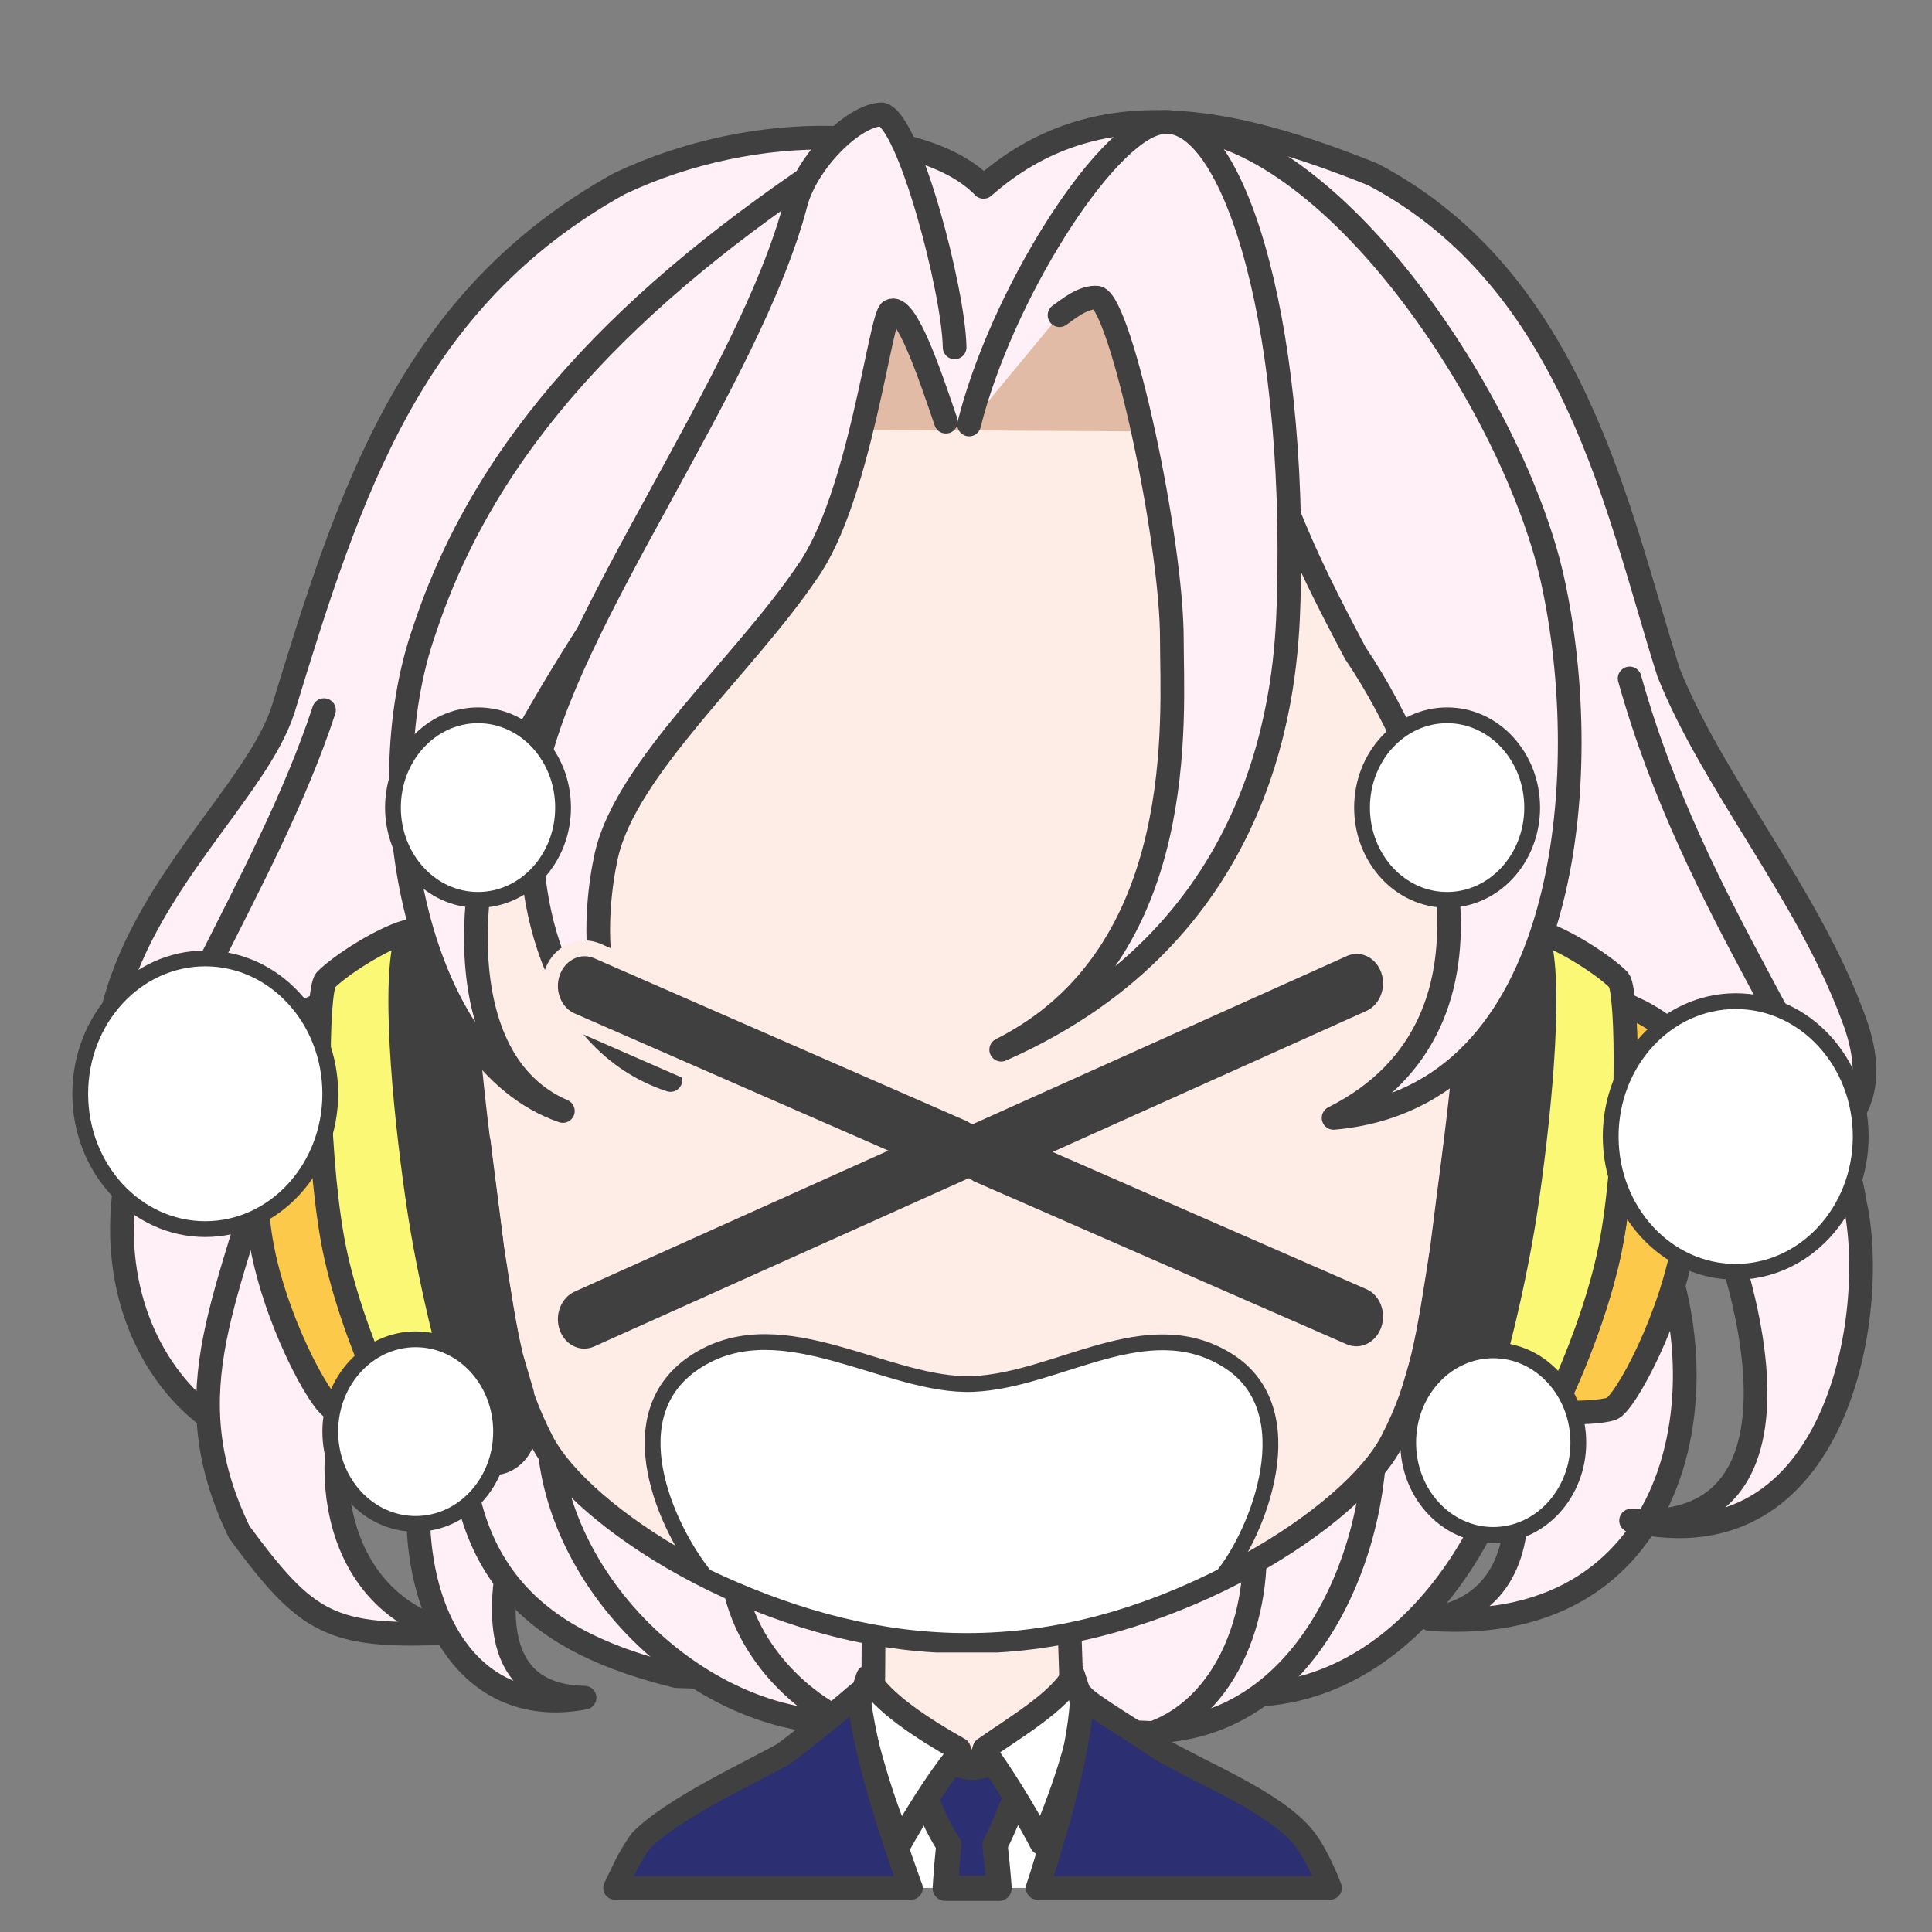 <svg width="2805" height="2805" xmlns="http://www.w3.org/2000/svg" xmlns:xlink="http://www.w3.org/1999/xlink" xml:space="preserve" overflow="hidden"><rect width="100%" height="100%" fill="#808080" stroke="none"/><g transform="translate(-10241 -936)"><path d="M10480.2 2662.57C10436.5 2587.2 10386.6 2545.17 10403.3 2409.47 10446 2221.64 10613.5 2084.57 10651.9 1966.54 10749.1 1648.49 10837.8 1370.61 11140.1 1202.72 11341.8 1106.94 11583.7 1119.02 11669 1207.24 11834.1 1061.63 12033 1108.47 12234.1 1189.16 12527.4 1343.5 12590.2 1681.83 12663.5 1912.31 12727 2071.68 12864.6 2233.17 12930.2 2409.47 12973.1 2518.37 12929.4 2565.95 12894 2590.25L12636.4 2762" stroke="#404040" stroke-width="34.375" stroke-linecap="round" stroke-linejoin="round" stroke-miterlimit="10" fill="#FFEFF6" fill-rule="evenodd"/><path d="M10711.4 1967C10627.5 2222.91 10439.9 2476.71 10421.6 2664.95 10402.5 2813.7 10461.8 2934.96 10548.5 2997 10643 2824.98 10735.3 2665.65 10870 2506.32" stroke="#404040" stroke-width="34.375" stroke-linecap="round" stroke-linejoin="round" stroke-miterlimit="10" fill="#FFEFF6" fill-rule="evenodd"/><path d="M10641.2 2564C10577.1 2819.92 10487.6 2951.05 10588.4 3160.44 10687 3293.69 10720.1 3314.84 10897 3306.38 10722.2 3261.26 10701.8 3061.74 10755.4 2936.25" stroke="#404040" stroke-width="34.375" stroke-linecap="round" stroke-linejoin="round" stroke-miterlimit="10" fill="#FFEFF6" fill-rule="evenodd"/><path d="M10874.1 2965.14C10800.2 3201.31 10886.8 3439.6 11089.7 3400.83 10893.1 3397.3 10977.7 3129.4 11096 2889" stroke="#404040" stroke-width="34.375" stroke-linecap="round" stroke-linejoin="round" stroke-miterlimit="10" fill="#FFEFF6" fill-rule="evenodd"/><path d="M10912.3 2930C10884.8 3228.65 11032.9 3322.34 11223.2 3369.53L12058.6 3397C12301.8 3389.96 12441.4 3116.66 12452 2957.47" stroke="#404040" stroke-width="34.375" stroke-linecap="round" stroke-linejoin="round" stroke-miterlimit="10" fill="#FFEFF6" fill-rule="evenodd"/><path d="M12346.6 2931.58C12431.2 2937.21 12524.2 3257.73 12317 3286.61 12692 3314.08 12751.9 2927.35 12630 2697" stroke="#404040" stroke-width="34.375" stroke-linecap="round" stroke-linejoin="round" stroke-miterlimit="10" fill="#FFEFF6" fill-rule="evenodd"/><path d="M12607 1921C12703.3 2265.81 12905.2 2492.15 12934 2682.54 12969.2 2840.48 12909.4 3212.09 12609.1 3143.69 12871.4 3162.73 12815.2 2824.27 12649.2 2509.08" stroke="#404040" stroke-width="34.375" stroke-linecap="round" stroke-linejoin="round" stroke-miterlimit="10" fill="#FFEFF6" fill-rule="evenodd"/><path d="M11047.3 2921C10985.9 3166.51 11210.1 3416.25 11434.3 3435.3L11939.9 3448C12176.1 3421.19 12260 3115.01 12231.8 2961.21" stroke="#404040" stroke-width="34.375" stroke-linecap="round" stroke-linejoin="round" stroke-miterlimit="10" fill="#FFEFF6" fill-rule="evenodd"/><path d="M11309.7 3139.03C11275.8 3279.3 11377.4 3392.08 11462.1 3432.97L11915 3452C12032.1 3409 12081.5 3256.04 12056.8 3120" stroke="#404040" stroke-width="34.375" stroke-linecap="round" stroke-linejoin="round" stroke-miterlimit="10" fill="#FFEFF6" fill-rule="evenodd"/><path d="M100.9 0C99.046 79.625 97.097 89.968 97.882 152.26 84.148 154.12 27.893 182.731 0 193.488 30.409 293.189 148.978 377.978 237.667 376.992 326.357 376.006 450.271 271.854 479 192.711L385.086 152.263C385.87 89.969 383.919 77.203 385.324 2.423L100.9 0Z" stroke="#404040" stroke-width="34.375" stroke-linecap="round" stroke-linejoin="round" stroke-miterlimit="10" fill="#FEEDE6" fill-rule="evenodd" transform="matrix(-1 0 0 1 11894 3273)"/><path d="M11804 3407C11796.1 3503.12 11790.9 3584.77 11780.1 3665.48L11778.1 3677 11533 3677 11528.8 3661.47C11509.4 3582.38 11496.7 3503.79 11487 3408.72L11632.4 3487.83 11655.9 3539.43 11675.1 3485.54Z" fill="#FFFFFF" fill-rule="evenodd"/><path d="M11726.5 3457.5 11723.9 3525.72C11711.2 3555.33 11700.8 3584.93 11685.6 3614.54 11687.8 3633.36 11689.4 3650.96 11690.8 3667.77L11691.5 3677.5 11613.4 3677.5 11614.1 3666.15C11615.2 3649.73 11616.7 3632.61 11618.6 3614.31 11600.1 3587.03 11591.2 3559.75 11577.5 3532.47L11576.5 3464.6C11586.4 3475.62 11629.6 3503.08 11654.6 3501.89 11679.6 3500.71 11712.6 3474.6 11726.5 3457.5Z" stroke="#404040" stroke-width="36.667" stroke-linecap="round" stroke-linejoin="round" stroke-miterlimit="10" fill="#2C2F72" fill-rule="evenodd"/><path d="M11501.1 3370.49C11519.8 3406.8 11583 3447.33 11633.3 3475.62L11639.5 3491.63 11628.1 3488.65C11600.9 3522.67 11567.8 3575.84 11548 3611.39 11522.7 3555.89 11502.7 3483.52 11486 3414.99L11501.1 3370.49ZM11799.1 3368 11814 3413.59C11809.7 3464.7 11779.9 3551 11753 3612 11739.6 3585.4 11705 3526.69 11677.3 3487.61L11665.3 3491.63 11670.2 3475.07C11712.6 3445.38 11780.6 3405.14 11799.1 3368Z" stroke="#404040" stroke-width="34.375" stroke-linecap="round" stroke-linejoin="round" stroke-miterlimit="10" fill="#FFFFFF" fill-rule="evenodd"/><path d="M359.91 2.64C350.855 15.603 270.52 62.144 248.756 78.862 186.59 115.641 80.235 156.728 37.584 210.019 26.922 223.342 15.845 244.346 4.765 270.024L0 282 424.469 282 418.074 262.397C387.783 166.036 362.643 69.528 359.91 2.64ZM684.865 0C676.334 76.713 645.804 179.472 610.457 276.831L608.495 282 1038 282 1020.5 245.832C1014.19 234.165 1007.61 223.409 1000.73 213.779 954.951 166.667 839.057 113.37 793.764 87.734 778.746 77.089 728.857 38.118 684.865 0Z" stroke="#404040" stroke-width="34.375" stroke-linecap="round" stroke-linejoin="round" stroke-miterlimit="10" fill="#2C2F72" fill-rule="evenodd" transform="matrix(-1 0 0 1 12172 3395)"/><path d="M1474 666.291C1471.86 440.308 1415.73 7.5 731.293 0 77.289 2.901-1.423 444.265 0.019 666.291 0.542 939.615 26.781 1089.24 47.443 1258.4 67.278 1386.53 76.88 1454.95 120.233 1538.78 176.537 1647.65 430.308 1813.3 693.203 1828L782.016 1828C1044.46 1813.3 1297.79 1647.65 1353.99 1538.78 1397.27 1454.95 1406.86 1386.53 1426.66 1258.4 1447.28 1089.24 1473.48 939.615 1474 666.291Z" stroke="#404040" stroke-width="34.375" stroke-linecap="round" stroke-linejoin="round" stroke-miterlimit="10" fill="#FEEDE6" fill-rule="evenodd" transform="matrix(-1 0 0 1 12382 1490)"/><path d="M10878.3 2572.04C10896.7 2572.56 10915.9 2579 10934.6 2592.55L10936.1 2593.81 10939.8 2623.84C10945.1 2665.9 10950.6 2706.94 10955.8 2749.2 10965.7 2813.23 10973.1 2862.33 10983.4 2905.9L10999 2958.97 10994.5 2962.4C10971.4 2974.54 10940.6 2977.08 10913 2970.36 10863.8 2960.17 10795.2 2901.76 10766.5 2772.01 10741.7 2662.32 10804.4 2569.92 10878.3 2572.04Z" stroke="#404040" stroke-width="34.375" stroke-linecap="round" stroke-linejoin="round" stroke-miterlimit="10" fill="#FEEDE6" fill-rule="evenodd"/><path d="M116.709 0.035C43.149-2.079-19.253 90.323 5.522 200.006 34.066 329.763 102.338 388.174 151.329 398.363 178.778 405.076 209.391 402.541 232.398 390.397L237 386.875 221.466 333.898C211.195 290.329 203.856 241.226 193.966 177.204 188.814 134.942 183.316 93.9 177.957 51.842L174.274 21.845 172.783 20.55C154.186 7 135.098 0.564 116.709 0.035Z" stroke="#404040" stroke-width="34.375" stroke-linecap="round" stroke-linejoin="round" stroke-miterlimit="10" fill="#FEEDE6" fill-rule="evenodd" transform="matrix(-1 0 0 1 12529 2572)"/><path d="M10834.4 2289 10849.4 2289.57C10870.3 2293.33 10895.2 2305.39 10910.5 2318.57 10924.9 2562.6 10939.4 2811.62 11002 3012.65 11002.1 3032.29 10990.2 3050.79 10970.4 3058.3 10967.9 3059.21 10964.6 3059.92 10960.5 3060.46L10953.4 3061 10947.6 3053.08C10913.4 2997.46 10868.5 2815.7 10850.1 2695.69 10831.6 2575.68 10810.1 2374.91 10829.9 2301.69L10834.4 2289Z" stroke="#404040" stroke-width="34.375" stroke-linecap="round" stroke-linejoin="round" stroke-miterlimit="10" fill="#404040" fill-rule="evenodd"/><path d="M10707.9 2393 10706.6 2404.6C10701.6 2480.06 10705.8 2629.61 10724.3 2733.78 10739.7 2820.58 10778.5 2918.76 10809.5 2981.86L10812 2986.54 10805.8 2986.81C10773.1 2987.55 10740 2986.17 10725.5 2981.42 10706.4 2975.76 10635.8 2845.57 10618.5 2728.39 10601.1 2611.21 10622.2 2453.86 10639.5 2434.36 10650.7 2423.52 10666.8 2413.19 10683.5 2404.48Z" stroke="#404040" stroke-width="34.375" stroke-linecap="round" stroke-linejoin="round" stroke-miterlimit="10" fill="#FCC94A" fill-rule="evenodd"/><path d="M10830.4 2289 10834.4 2289.16 10829.9 2301.85C10810.2 2375.08 10831.6 2575.9 10850 2695.94 10868.4 2815.98 10913.2 2997.79 10947.3 3053.42L10953 3061.34 10946.2 3061.86C10915 3062.93 10867 3057.77 10849.9 3048.11 10832.9 3041.23 10748.3 2873.22 10723.6 2734.33 10699 2595.45 10699.7 2375.86 10713.9 2358.82 10734.7 2337.54 10794.5 2299.27 10830.4 2289Z" stroke="#404040" stroke-width="34.375" stroke-linecap="round" stroke-linejoin="round" stroke-miterlimit="10" fill="#FBF875" fill-rule="evenodd"/><path d="M12.361 0 27.277 0.573C48.078 4.333 72.812 16.389 87.996 29.571 102.35 273.598 116.704 522.624 179 723.655 179.102 743.287 167.251 761.786 147.538 769.304 145.109 770.208 141.771 770.923 137.747 771.456L130.621 772 124.935 764.083C90.875 708.46 46.268 526.697 27.916 406.688 9.564 286.679-11.848 85.905 7.842 12.69L12.361 0Z" stroke="#404040" stroke-width="34.375" stroke-linecap="round" stroke-linejoin="round" stroke-miterlimit="10" fill="#404040" fill-rule="evenodd" transform="matrix(-1 0 0 1 12483 2289)"/><path d="M95.854 0 94.638 11.603C89.626 87.061 93.812 236.614 112.299 340.776 127.707 427.578 166.48 525.757 197.545 588.864L200 593.542 193.766 593.814C161.112 594.549 128.037 593.174 113.531 588.423 94.357 582.756 23.828 452.573 6.489 335.392-10.851 218.211 10.157 60.858 27.497 41.355 38.668 30.521 54.841 20.186 71.515 11.477Z" stroke="#404040" stroke-width="34.375" stroke-linecap="round" stroke-linejoin="round" stroke-miterlimit="10" fill="#FCC94A" fill-rule="evenodd" transform="matrix(-1 0 0 1 12694 2393)"/><path d="M125.846 0 129.915 0.157 125.402 12.85C105.741 86.082 127.122 286.905 145.447 406.942 163.772 526.98 208.313 708.787 242.322 764.423L248 772.342 241.22 772.861C210.19 773.932 162.372 768.766 145.293 759.106 128.338 752.227 44.131 584.216 19.556 445.331-5.018 306.446-4.245 86.865 9.814 69.817 30.539 48.545 90.16 10.271 125.846 0Z" stroke="#404040" stroke-width="34.375" stroke-linecap="round" stroke-linejoin="round" stroke-miterlimit="10" fill="#FBF875" fill-rule="evenodd" transform="matrix(-1 0 0 1 12601 2289)"/><path d="M11482 1255 11617.4 1549 11652.3 1548.03 11838 1262.74 11482 1255Z" fill="#FFEFF6" fill-rule="evenodd"/><path d="M11460.2 1163C11149.2 1366.84 10946.1 1581.27 10857.3 1850.71 10772.6 2090.53 10846.7 2476.35 11058.2 2549 10887.6 2475.64 10917.9 2192.8 10986.3 2039.04 11130.2 1771.01 11312.1 1553.76 11475 1311.12" stroke="#404040" stroke-width="34.375" stroke-linecap="round" stroke-linejoin="round" stroke-miterlimit="10" fill="#FFEFF6" fill-rule="evenodd"/><path d="M12037.4 1415.04C12075.5 1624.37 12132.7 1740.67 12208.9 1884.46 12333.8 2069.13 12452.4 2420.85 12177.2 2559 12520.2 2528.69 12557.9 2060.45 12494.8 1776.62 12439.1 1526.14 12175.7 1124.64 11940 1119" stroke="#404040" stroke-width="34.375" stroke-linecap="round" stroke-linejoin="round" stroke-miterlimit="10" fill="#FFEFF6" fill-rule="evenodd"/><path d="M11375 1559.48 12018 1563 11844.1 1364.83C11776.5 1371.46 11672.2 1495.74 11628.7 1553.48L11493.6 1322 11375 1559.48Z" fill="#E2BBA6" fill-rule="evenodd"/><path d="M11614.3 1548.19C11591.7 1481.93 11556.5 1375.49 11533.9 1387.48 11519.1 1395.23 11489.5 1658.85 11413.3 1765.99 11322.3 1901.33 11149.7 2050.53 11121.3 2178.35 11103.7 2257.61 11088.2 2437.74 11214.4 2504 11043.7 2447.61 10993.7 2230.51 11017.6 2064.16 11059.3 1840.36 11329.7 1487.21 11396.4 1230.99 11412.2 1171.43 11479.2 1103.41 11521.2 1102 11560.7 1110.46 11625.6 1357.87 11627 1440.34" stroke="#404040" stroke-width="34.375" stroke-linecap="round" stroke-linejoin="round" stroke-miterlimit="10" fill="#FFEFF6" fill-rule="evenodd"/><path d="M11648 1552.33C11694.6 1366.14 11842.9 1131.29 11923.4 1114.36 12024.3 1090.38 12124.8 1385.87 12111.9 1810.45 12108.4 1926.82 12087.9 2286.51 11694.6 2460 11970 2321.77 11942.2 1973.9 11942.4 1865.46 11942.7 1718.53 11868.3 1377.42 11834.4 1368.25 11813.9 1366.14 11791.3 1385.18 11779.3 1393.64" stroke="#404040" stroke-width="34.375" stroke-linecap="round" stroke-linejoin="round" stroke-miterlimit="10" fill="#FFEFF6" fill-rule="evenodd"/><path d="M12211.1 2309.5C12230.6 2309.67 12249 2322.3 12256.8 2343.14 12267.2 2370.92 12254.9 2402.76 12229.3 2414.26L11797.5 2608.34 12229.3 2797.14C12254.9 2808.33 12267.2 2840.03 12256.8 2867.94 12249 2888.87 12230.6 2901.72 12211.1 2902.12 12204.6 2902.26 12198 2901 12191.6 2898.21L11649.2 2661.04 11646.7 2659.46 11108.4 2901.35C11082.9 2912.85 11053.7 2899.65 11043.2 2871.86 11032.8 2844.08 11045.1 2812.24 11070.7 2800.74L11502.5 2606.66 11070.7 2417.85C11045.1 2406.67 11032.8 2374.97 11043.2 2347.06 11051 2326.13 11069.4 2313.28 11088.9 2312.88 11095.4 2312.74 11102 2314 11108.4 2316.79L11650.8 2553.96 11653.3 2555.54 12191.6 2313.65C12198 2310.78 12204.6 2309.45 12211.1 2309.5Z" stroke="#FEEDE6" stroke-width="22.917" stroke-miterlimit="8" fill="#404040" fill-rule="evenodd"/><path d="M11654.1 2945.31C11777.4 2939.97 11905.5 2838.42 12022.7 2910.78 12139.9 2983.14 12066.4 3162.86 12016.2 3224.03 11737.8 3364.9 11494.8 3333.96 11264.8 3224.63 11210 3157.09 11130 2987.63 11254.4 2910.78 11378.8 2833.92 11530.8 2950.64 11654.1 2945.31Z" stroke="#404040" stroke-width="22.917" stroke-linecap="round" stroke-linejoin="round" stroke-miterlimit="10" fill="#FFFFFF" fill-rule="evenodd"/><path d="M10811.5 2108.5C10811.5 2034.49 10866.8 1974.5 10935 1974.5 11003.2 1974.5 11058.5 2034.49 11058.5 2108.5 11058.5 2182.51 11003.2 2242.5 10935 2242.5 10866.8 2242.5 10811.5 2182.51 10811.5 2108.5Z" stroke="#404040" stroke-width="22.917" stroke-linecap="round" stroke-linejoin="round" stroke-miterlimit="10" fill="#FFFFFF" fill-rule="evenodd"/><path d="M10357.5 2524C10357.5 2415.48 10438.8 2327.5 10539 2327.5 10639.2 2327.5 10720.5 2415.48 10720.5 2524 10720.5 2632.52 10639.2 2720.5 10539 2720.5 10438.8 2720.5 10357.5 2632.52 10357.5 2524Z" stroke="#404040" stroke-width="22.917" stroke-linecap="round" stroke-linejoin="round" stroke-miterlimit="10" fill="#FFFFFF" fill-rule="evenodd"/><path d="M10720.5 3014.5C10720.5 2940.49 10776 2880.5 10844.5 2880.5 10913 2880.5 10968.5 2940.49 10968.5 3014.5 10968.5 3088.51 10913 3148.5 10844.5 3148.5 10776 3148.5 10720.5 3088.51 10720.5 3014.5Z" stroke="#404040" stroke-width="22.917" stroke-linecap="round" stroke-linejoin="round" stroke-miterlimit="10" fill="#FFFFFF" fill-rule="evenodd"/><path d="M12218.5 2108.5C12218.5 2034.49 12273.8 1974.5 12342 1974.5 12410.2 1974.5 12465.5 2034.49 12465.5 2108.5 12465.5 2182.51 12410.2 2242.5 12342 2242.5 12273.8 2242.5 12218.5 2182.51 12218.5 2108.5Z" stroke="#404040" stroke-width="22.917" stroke-linecap="round" stroke-linejoin="round" stroke-miterlimit="10" fill="#FFFFFF" fill-rule="evenodd"/><path d="M12579.5 2586C12579.5 2477.48 12660.8 2389.5 12761 2389.5 12861.2 2389.5 12942.5 2477.48 12942.5 2586 12942.5 2694.52 12861.2 2782.5 12761 2782.5 12660.8 2782.5 12579.5 2694.52 12579.5 2586Z" stroke="#404040" stroke-width="22.917" stroke-linecap="round" stroke-linejoin="round" stroke-miterlimit="10" fill="#FFFFFF" fill-rule="evenodd"/><path d="M12285.5 3030.5C12285.5 2956.49 12340.8 2896.5 12409 2896.5 12477.2 2896.5 12532.5 2956.49 12532.5 3030.5 12532.5 3104.51 12477.2 3164.5 12409 3164.5 12340.8 3164.5 12285.5 3104.51 12285.5 3030.5Z" stroke="#404040" stroke-width="22.917" stroke-linecap="round" stroke-linejoin="round" stroke-miterlimit="10" fill="#FFFFFF" fill-rule="evenodd"/></g></svg>